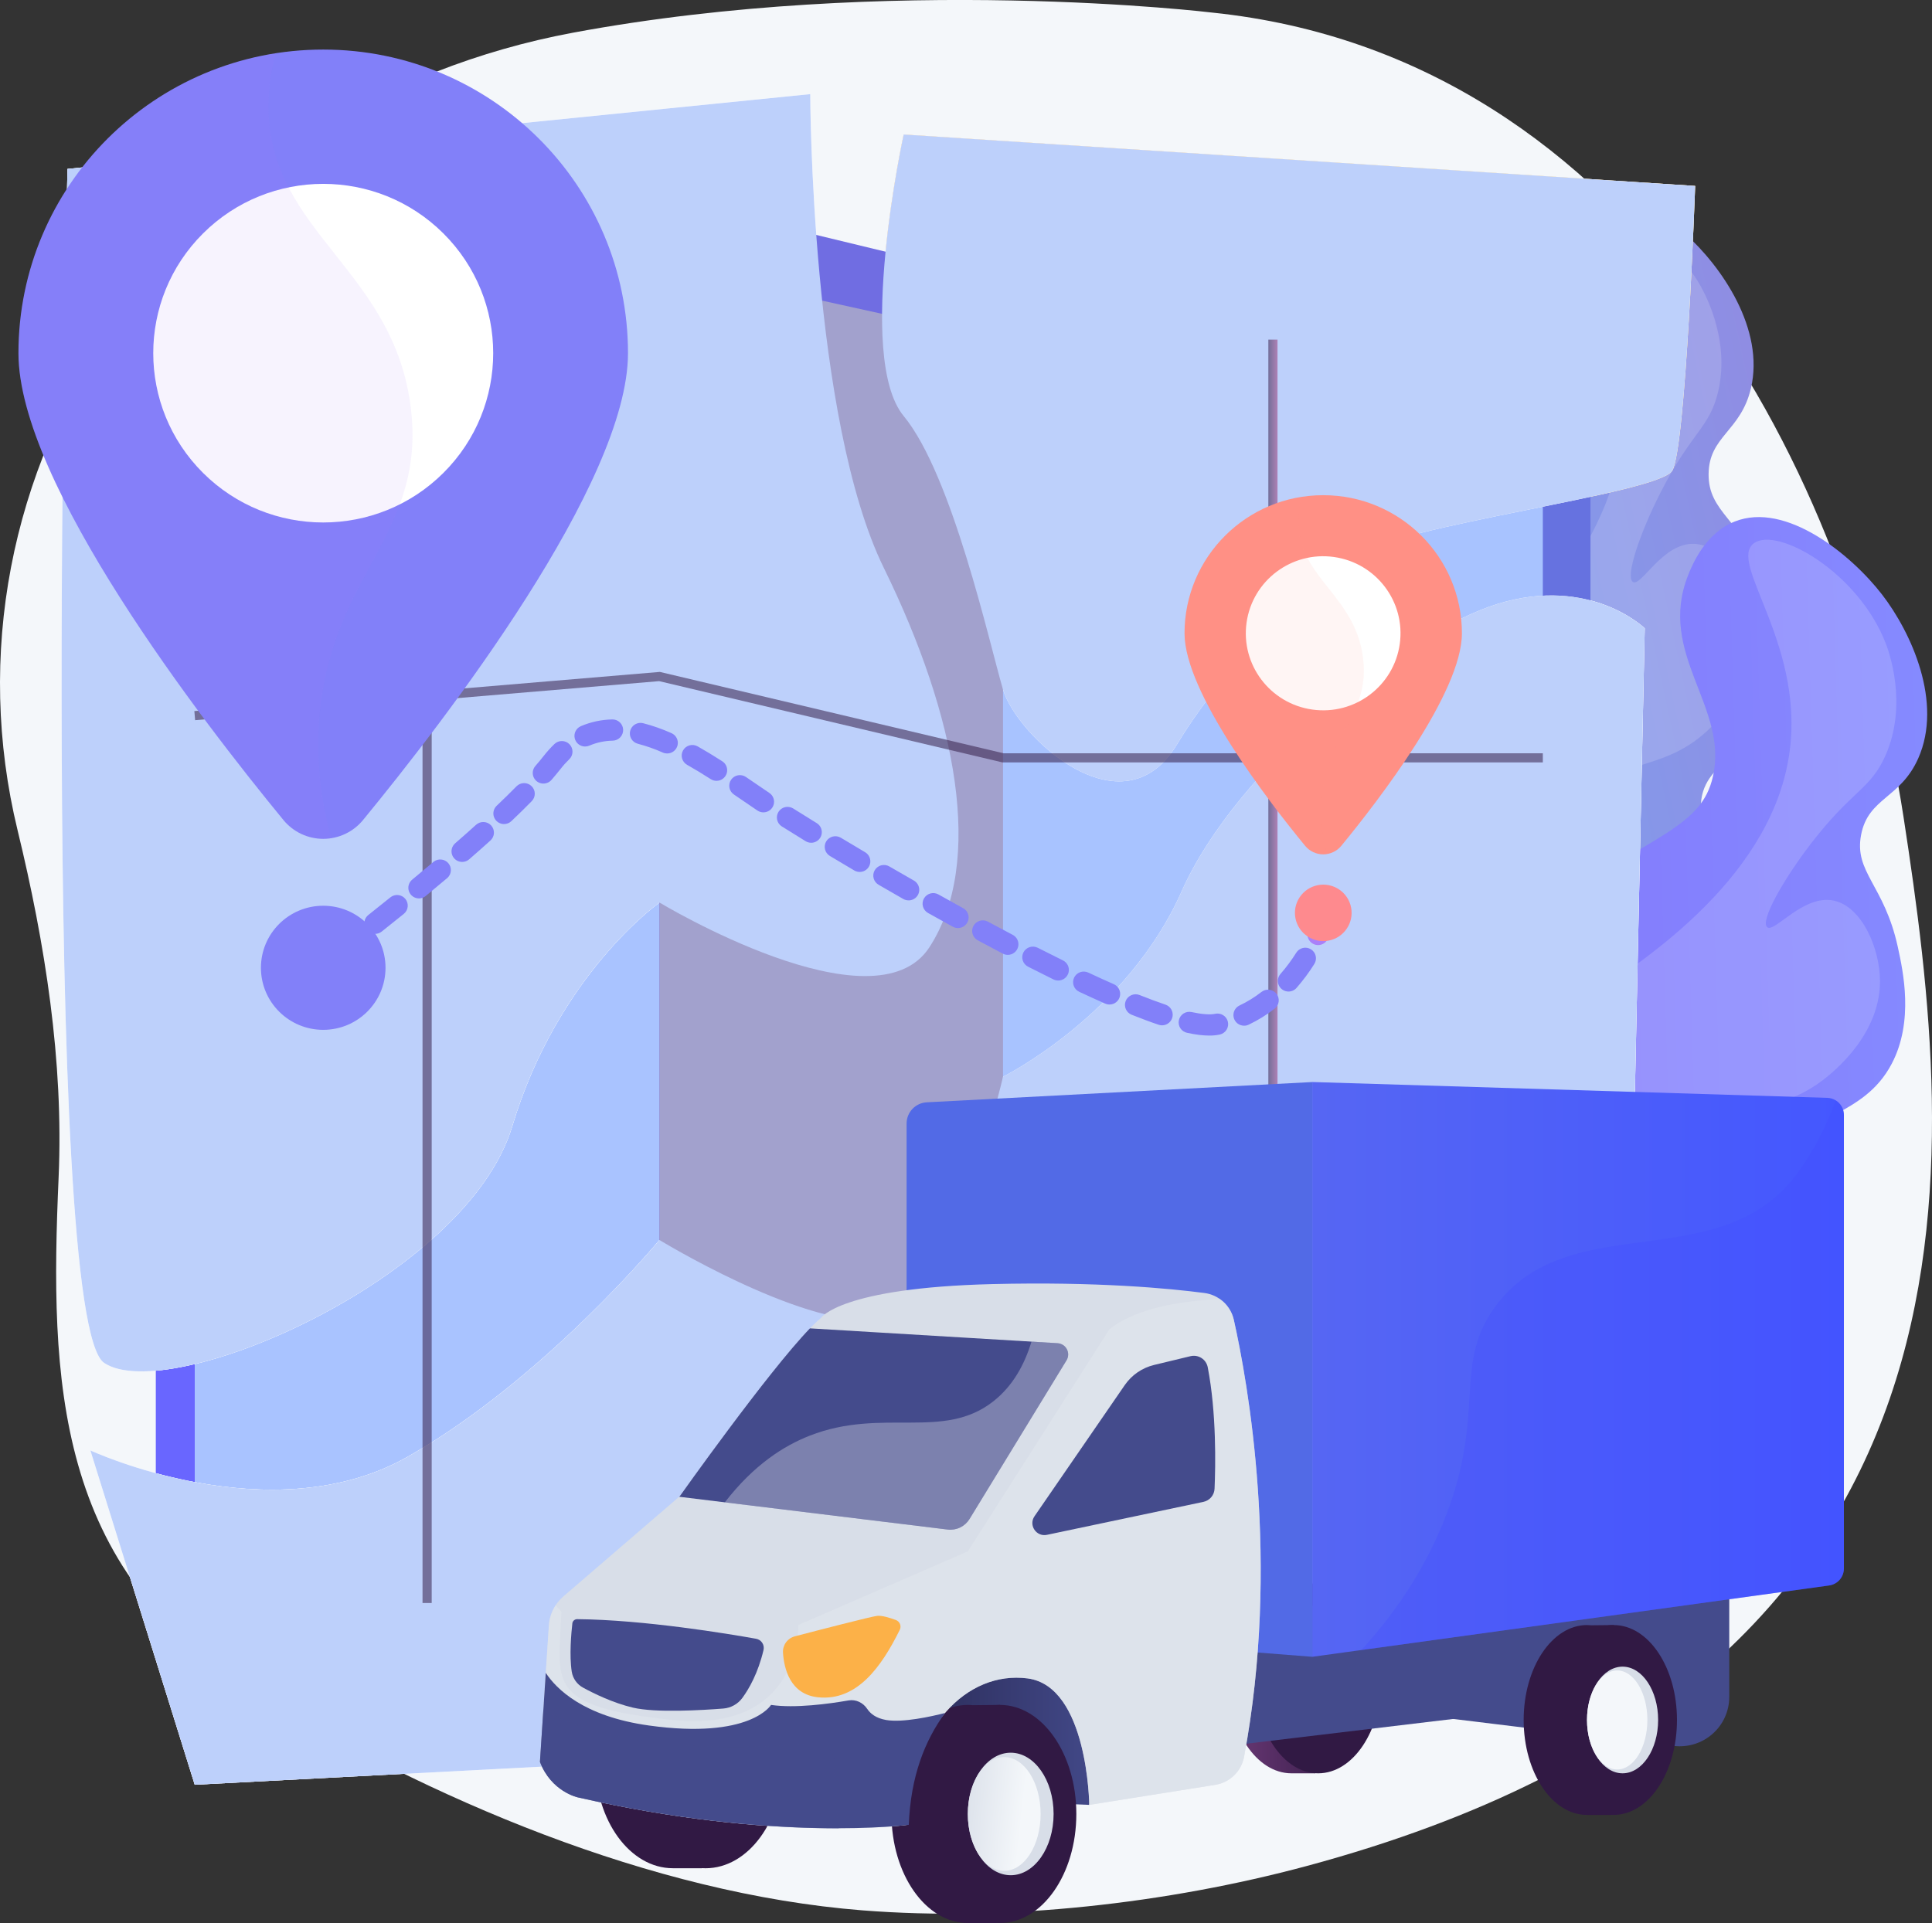 <svg width="227" height="226" viewBox="0 0 227 226" fill="none" xmlns="http://www.w3.org/2000/svg">
<rect x="0" y="0" width="227" height="226" fill="#333333" stroke="none"/>
<g clip-path="url(#clip0_22_321)">
<path d="M223.662 96.064C217.51 55.939 192.283 6.643 142.445 1.481C142.445 1.481 104.607 -3.104 67.306 3.846C45.168 7.973 25.756 20.25 13.473 37.897C1.19 55.544 -2.913 77.065 2.067 97.581C5.3 110.906 7.486 124.697 6.886 138.39C5.842 162.22 6.443 184.463 29.654 198.675C50.38 211.364 76.463 222.556 101.346 224.516C118.256 225.849 137.221 223.693 153.52 219.306C236.583 196.951 229.815 136.19 223.662 96.064Z" fill="#F4F7FA"/>
<path d="M159.364 136.207C156.034 135.797 150.422 135.106 145.699 130.89C137.112 123.226 137.026 108.883 140.399 99.164C143.295 90.816 150.253 84.511 164.17 71.898C177.277 60.021 182.117 58.076 182.383 52.168C182.757 43.746 173.288 39.179 175.205 29.42C175.435 28.249 176.223 24.227 179.432 22.206C184.926 18.747 193.656 23.582 198.029 27.51C202.251 31.297 207.376 38.675 205.721 45.657C204.522 50.713 200.782 51.261 200.752 55.725C200.722 60.215 204.498 61.014 207.389 67.893C208.543 70.644 210.861 76.157 209.187 81.542C207.023 88.505 200.145 88.945 199.849 94.475C199.634 98.469 203.154 99.545 203.863 104.003C204.795 109.873 199.828 115.16 195.637 119.505C190.704 124.623 177.387 138.425 159.364 136.207Z" fill="url(#paint0_linear_22_321)"/>
<g style="mix-blend-mode:screen" opacity="0.16">
<path d="M182.134 24.299C179.394 27.17 190.673 35.148 190.745 48.707C190.827 63.295 177.886 75.445 171.905 81.059C161.704 90.639 156.417 90.132 150.567 99.772C148.252 103.587 143.428 111.534 146.031 120.662C146.274 121.51 149.111 130.923 157.469 133.943C166.949 137.369 176.322 129.963 184.4 123.587C189.28 119.731 199.03 112.029 197.003 106.172C195.765 102.591 190.41 100.524 186.34 100.442C180.53 100.326 176.542 104.236 175.843 103.378C175.214 102.604 177.843 98.685 181.87 95.361C189.927 88.705 195.339 91.212 201.135 85.368C201.838 84.659 207.323 78.966 206.07 72.251C205.346 68.378 202.364 64.065 199.073 63.917C195.351 63.756 192.842 68.987 191.865 68.397C190.93 67.835 192.655 62.706 195.105 57.887C198.702 50.804 200.863 50.288 201.865 46.065C203.395 39.621 200.007 33.91 199.51 33.096C194.835 25.463 184.478 21.846 182.134 24.299Z" fill="white"/>
</g>
<path d="M163.306 169.774C160.104 168.768 154.714 167.075 150.837 162.074C143.788 152.984 146.317 138.865 151.406 129.917C155.774 122.231 163.766 117.289 179.747 107.404C194.799 98.094 199.917 97.057 201.251 91.296C203.152 83.081 194.673 76.878 198.336 67.627C198.775 66.517 200.285 62.704 203.807 61.298C209.839 58.89 217.543 65.224 221.132 69.874C224.594 74.361 228.29 82.549 225.39 89.111C223.29 93.866 219.512 93.729 218.67 98.112C217.822 102.523 221.39 103.993 222.98 111.279C223.615 114.192 224.889 120.035 222.262 125.028C218.866 131.483 212.021 130.673 210.722 136.056C209.783 139.945 213.05 141.638 212.933 146.152C212.781 152.093 206.935 156.394 202.021 159.907C196.233 164.049 180.624 175.214 163.306 169.774Z" fill="url(#paint1_linear_22_321)"/>
<g style="mix-blend-mode:screen" opacity="0.16">
<path d="M206.081 63.842C202.863 66.17 212.501 76.055 210.103 89.402C207.525 103.761 192.588 113.369 185.685 117.81C173.91 125.385 168.8 123.93 161.292 132.352C158.319 135.685 152.128 142.628 153.026 152.075C153.107 152.953 154.185 162.723 161.854 167.205C170.552 172.288 181.12 166.701 190.226 161.887C195.727 158.974 206.719 153.166 205.792 147.04C205.224 143.295 200.337 140.294 196.349 139.478C190.658 138.312 186.024 141.437 185.492 140.466C185.014 139.591 188.313 136.215 192.882 133.67C202.016 128.582 206.882 132.027 213.646 127.327C214.467 126.761 220.898 122.149 220.888 115.32C220.883 111.381 218.735 106.6 215.529 105.86C211.9 105.024 208.479 109.718 207.625 108.962C206.808 108.24 209.439 103.509 212.726 99.212C217.553 92.901 219.772 92.78 221.527 88.808C224.207 82.748 221.914 76.52 221.572 75.629C218.36 67.283 208.833 61.853 206.081 63.842Z" fill="white"/>
</g>
<path d="M77.487 197.928L18.307 193.443V27.522L77.487 23.155V197.928Z" fill="url(#paint2_linear_22_321)"/>
<path d="M24.04 88.025V158.537H22.882V176.584H77.487V88.025H24.04Z" fill="#A9C3FF"/>
<path d="M95.199 11.062C95.199 11.062 95.255 49.232 103.848 66.75C112.44 84.269 115.671 101.33 109.207 111.318C102.744 121.307 77.487 106.072 77.487 106.072C77.487 106.072 65.57 114.445 60.183 132.368C54.796 150.29 19.779 165.228 12.237 160.175C4.695 155.123 7.927 19.853 7.927 19.853L95.199 11.062Z" fill="white"/>
<path d="M10.621 170.463C10.621 170.463 31.839 180.322 47.895 171.212C63.95 162.103 77.485 145.732 77.485 145.732C77.485 145.732 93.815 155.702 102.587 155.145C111.36 154.589 117.85 126.542 117.85 126.542C117.85 126.542 132.371 119.353 138.836 104.764C145.3 90.175 165.146 74.289 176.007 70.961C186.868 67.633 193.246 73.845 193.246 73.845L190.552 201.001L22.881 209.753L10.621 170.463Z" fill="white"/>
<path d="M106.179 15.81C106.179 15.81 100.458 41.963 106.179 48.895C111.9 55.827 116.259 75.668 117.85 81.045C119.441 86.422 131.832 98.191 138.296 87.475C144.761 76.76 154.457 68.947 159.307 65.338C164.158 61.73 194.862 58.028 196.478 55.318C198.094 52.607 199.171 21.852 199.171 21.852L106.179 15.81Z" fill="url(#paint3_linear_22_321)"/>
<path d="M117.85 188.393H186.87L186.87 32.919H117.85L117.85 188.393Z" fill="url(#paint4_linear_22_321)"/>
<path d="M181.274 181.291V39.913H117.85L98.818 93.3L117.85 181.291H181.274Z" fill="#A8C3FF"/>
<path d="M95.199 11.062C95.199 11.062 95.255 49.232 103.848 66.75C112.44 84.269 115.671 101.33 109.207 111.318C102.744 121.307 77.487 106.072 77.487 106.072C77.487 106.072 65.57 114.445 60.183 132.368C54.796 150.29 19.779 165.228 12.237 160.175C4.695 155.123 7.927 19.853 7.927 19.853L95.199 11.062Z" fill="white"/>
<path d="M10.621 170.463C10.621 170.463 31.839 180.322 47.895 171.212C63.95 162.103 77.485 145.732 77.485 145.732C77.485 145.732 93.815 155.702 102.587 155.145C111.36 154.589 117.85 126.542 117.85 126.542C117.85 126.542 132.371 119.353 138.836 104.764C145.3 90.175 165.146 74.289 176.007 70.961C186.868 67.633 193.246 73.845 193.246 73.845L190.552 201.001L22.881 209.753L10.621 170.463Z" fill="white"/>
<path d="M106.179 15.81C106.179 15.81 100.458 41.963 106.179 48.895C111.9 55.827 116.259 75.668 117.85 81.045C119.441 86.422 131.832 98.191 138.296 87.475C144.761 76.76 154.457 68.947 159.307 65.338C164.158 61.73 194.862 58.028 196.478 55.318C198.094 52.607 199.171 21.852 199.171 21.852L106.179 15.81Z" fill="white"/>
<path d="M117.85 188.394L77.487 197.928V23.155L117.85 32.92V39.913L110.295 54.857L107.986 178.336L117.85 181.291V188.394Z" fill="url(#paint5_linear_22_321)"/>
<path d="M117.85 157.607V41.73L103.637 36.883L96.588 35.331L95.371 35.188V105.885H77.487V157.607H117.85Z" fill="#A2A1CD"/>
<path d="M95.199 11.062C95.199 11.062 95.255 49.232 103.848 66.75C112.44 84.269 115.671 101.33 109.207 111.318C102.744 121.307 77.487 106.072 77.487 106.072C77.487 106.072 65.57 114.445 60.183 132.368C54.796 150.29 19.779 165.228 12.237 160.175C4.695 155.123 7.927 19.853 7.927 19.853L95.199 11.062Z" fill="#BDD0FB"/>
<path d="M10.621 170.463C10.621 170.463 31.839 180.322 47.895 171.212C63.95 162.103 77.485 145.732 77.485 145.732C77.485 145.732 93.815 155.702 102.587 155.145C111.36 154.589 117.85 126.542 117.85 126.542C117.85 126.542 132.371 119.353 138.836 104.764C145.3 90.175 165.146 74.289 176.007 70.961C186.868 67.633 193.246 73.845 193.246 73.845L190.552 201.001L22.881 209.753L10.621 170.463Z" fill="#BDD0FB"/>
<path d="M106.179 15.81C106.179 15.81 100.458 41.963 106.179 48.895C111.9 55.827 116.259 75.668 117.85 81.045C119.441 86.422 131.832 98.191 138.296 87.475C144.761 76.76 154.457 68.947 159.307 65.338C164.158 61.73 194.862 58.028 196.478 55.318C198.094 52.607 199.171 21.852 199.171 21.852L106.179 15.81Z" fill="#BDD0FB"/>
<path opacity="0.53" d="M150.101 39.914H149.024V188.394H150.101V39.914Z" fill="url(#paint6_linear_22_321)"/>
<path opacity="0.53" d="M50.722 32.955H49.645V188.394H50.722V32.955Z" fill="url(#paint7_linear_22_321)"/>
<path opacity="0.53" d="M181.274 89.604H117.787L117.726 89.589L77.446 80.051L22.927 84.639L22.836 83.569L77.527 78.967L77.611 78.987L117.914 88.531H181.274V89.604Z" fill="url(#paint8_linear_22_321)"/>
<path d="M34.85 116.841C34.586 116.841 34.329 116.759 34.116 116.605C33.902 116.451 33.743 116.234 33.66 115.985C33.577 115.736 33.576 115.467 33.655 115.217C33.735 114.966 33.892 114.747 34.103 114.591C34.103 114.591 34.591 114.234 35.429 113.6C35.695 113.401 36.028 113.314 36.357 113.36C36.686 113.406 36.983 113.58 37.184 113.844C37.384 114.108 37.47 114.441 37.424 114.769C37.378 115.096 37.203 115.393 36.938 115.592C36.082 116.239 35.594 116.596 35.594 116.596C35.379 116.756 35.118 116.842 34.85 116.841Z" fill="url(#paint9_linear_22_321)"/>
<path d="M142.082 121.706C141.338 121.706 140.487 121.6 139.479 121.383C139.317 121.349 139.164 121.284 139.028 121.191C138.891 121.098 138.775 120.979 138.685 120.84C138.595 120.702 138.534 120.548 138.504 120.386C138.474 120.224 138.477 120.058 138.512 119.897C138.547 119.736 138.613 119.584 138.708 119.449C138.802 119.314 138.922 119.199 139.061 119.11C139.2 119.022 139.356 118.961 139.519 118.933C139.681 118.904 139.848 118.908 140.009 118.944C141.218 119.205 142.181 119.274 142.756 119.151C143.079 119.074 143.42 119.127 143.703 119.3C143.987 119.473 144.19 119.751 144.267 120.073C144.345 120.395 144.291 120.734 144.117 121.017C143.944 121.299 143.665 121.501 143.342 121.578L143.303 121.588C142.901 121.671 142.492 121.71 142.082 121.706ZM146.174 120.546C145.889 120.546 145.613 120.45 145.391 120.273C145.169 120.097 145.013 119.85 144.951 119.573C144.888 119.297 144.922 119.007 145.046 118.753C145.17 118.498 145.378 118.293 145.635 118.171C146.553 117.734 147.42 117.199 148.221 116.575C148.483 116.371 148.815 116.279 149.145 116.32C149.475 116.36 149.775 116.53 149.98 116.791C150.185 117.052 150.277 117.383 150.236 117.712C150.196 118.04 150.026 118.34 149.764 118.544C148.819 119.279 147.796 119.91 146.714 120.425C146.545 120.505 146.359 120.547 146.172 120.546H146.174ZM136.546 120.503C136.41 120.503 136.275 120.481 136.145 120.438C135.171 120.114 134.101 119.709 132.961 119.258C132.653 119.135 132.406 118.895 132.276 118.59C132.145 118.286 132.141 117.942 132.265 117.635C132.388 117.328 132.63 117.082 132.935 116.952C133.24 116.822 133.585 116.818 133.893 116.942C134.991 117.38 136.018 117.76 136.947 118.074C137.225 118.171 137.461 118.363 137.612 118.615C137.762 118.868 137.819 119.166 137.771 119.456C137.723 119.746 137.574 120.01 137.35 120.201C137.126 120.392 136.841 120.499 136.546 120.502V120.503ZM130.36 118.057C130.186 118.057 130.014 118.021 129.855 117.95C128.885 117.524 127.857 117.056 126.8 116.56C126.651 116.49 126.518 116.391 126.407 116.27C126.297 116.149 126.211 116.007 126.155 115.853C126.1 115.699 126.075 115.535 126.083 115.371C126.091 115.208 126.131 115.047 126.201 114.899C126.271 114.751 126.37 114.618 126.492 114.508C126.613 114.397 126.756 114.312 126.91 114.257C127.065 114.201 127.229 114.177 127.394 114.185C127.558 114.192 127.719 114.232 127.868 114.302C128.907 114.788 129.916 115.249 130.867 115.668C131.13 115.784 131.345 115.986 131.476 116.241C131.607 116.495 131.646 116.787 131.587 117.068C131.528 117.348 131.373 117.599 131.15 117.779C130.926 117.959 130.648 118.058 130.36 118.057ZM151.393 116.531C151.152 116.531 150.917 116.462 150.715 116.332C150.512 116.202 150.352 116.017 150.253 115.799C150.154 115.58 150.119 115.338 150.155 115.101C150.19 114.864 150.293 114.642 150.451 114.462C151.135 113.679 151.755 112.844 152.305 111.963C152.393 111.824 152.506 111.704 152.64 111.609C152.774 111.514 152.926 111.446 153.086 111.409C153.246 111.372 153.412 111.367 153.575 111.394C153.737 111.421 153.892 111.48 154.031 111.567C154.171 111.654 154.292 111.767 154.387 111.901C154.483 112.034 154.551 112.185 154.588 112.345C154.625 112.505 154.63 112.67 154.602 112.832C154.575 112.993 154.516 113.148 154.429 113.287C153.808 114.281 153.108 115.223 152.335 116.106C152.218 116.239 152.074 116.346 151.911 116.42C151.749 116.493 151.573 116.531 151.395 116.531H151.393ZM124.334 115.237C124.142 115.237 123.952 115.193 123.78 115.108C122.816 114.634 121.811 114.13 120.791 113.61C120.644 113.535 120.514 113.432 120.408 113.307C120.301 113.183 120.22 113.038 120.17 112.882C120.119 112.726 120.1 112.562 120.113 112.399C120.127 112.235 120.172 112.076 120.247 111.93C120.322 111.785 120.425 111.655 120.55 111.549C120.676 111.443 120.821 111.362 120.977 111.312C121.134 111.261 121.299 111.242 121.463 111.256C121.626 111.269 121.786 111.314 121.933 111.389C122.941 111.902 123.936 112.402 124.889 112.87C125.143 112.995 125.347 113.201 125.468 113.456C125.588 113.711 125.619 113.999 125.555 114.273C125.49 114.548 125.335 114.792 125.113 114.967C124.891 115.142 124.617 115.237 124.334 115.237ZM38.826 113.839C38.564 113.84 38.309 113.758 38.096 113.607C37.883 113.455 37.723 113.241 37.639 112.994C37.554 112.747 37.55 112.48 37.626 112.23C37.702 111.981 37.854 111.761 38.062 111.602C38.85 110.998 39.731 110.318 40.681 109.58C40.811 109.479 40.959 109.404 41.118 109.36C41.276 109.316 41.442 109.304 41.605 109.324C41.768 109.344 41.926 109.396 42.069 109.476C42.212 109.557 42.338 109.665 42.439 109.794C42.541 109.923 42.615 110.071 42.66 110.229C42.703 110.387 42.716 110.552 42.696 110.714C42.676 110.877 42.624 111.034 42.543 111.177C42.462 111.319 42.354 111.445 42.224 111.546C41.268 112.29 40.382 112.975 39.588 113.582C39.37 113.75 39.102 113.84 38.826 113.839ZM118.408 112.221C118.205 112.221 118.005 112.172 117.825 112.077C116.843 111.562 115.861 111.039 114.878 110.509C114.586 110.352 114.369 110.085 114.274 109.768C114.179 109.451 114.214 109.109 114.372 108.818C114.53 108.527 114.798 108.31 115.116 108.216C115.434 108.121 115.777 108.157 116.069 108.314C117.044 108.838 118.018 109.357 118.993 109.87C119.24 110 119.437 110.209 119.551 110.463C119.666 110.718 119.692 111.003 119.624 111.274C119.557 111.544 119.401 111.785 119.18 111.956C118.96 112.128 118.688 112.221 118.408 112.221ZM44.062 109.759C43.801 109.761 43.545 109.681 43.332 109.531C43.118 109.38 42.957 109.167 42.871 108.921C42.786 108.676 42.779 108.409 42.853 108.159C42.927 107.909 43.077 107.689 43.283 107.529C44.118 106.867 44.984 106.176 45.867 105.462C45.995 105.359 46.142 105.282 46.3 105.235C46.458 105.189 46.623 105.174 46.787 105.191C46.951 105.208 47.11 105.257 47.254 105.336C47.399 105.414 47.527 105.52 47.63 105.647C47.734 105.775 47.811 105.921 47.858 106.079C47.904 106.236 47.919 106.401 47.902 106.564C47.885 106.727 47.836 106.885 47.757 107.029C47.678 107.173 47.572 107.301 47.444 107.404C46.551 108.122 45.683 108.819 44.846 109.485C44.624 109.661 44.348 109.757 44.064 109.755L44.062 109.759ZM112.555 109.07C112.343 109.07 112.135 109.016 111.95 108.914C110.969 108.374 109.997 107.835 109.035 107.296C108.746 107.133 108.533 106.863 108.443 106.544C108.354 106.225 108.395 105.884 108.558 105.596C108.721 105.308 108.992 105.096 109.312 105.006C109.632 104.917 109.974 104.958 110.264 105.121C111.219 105.657 112.185 106.194 113.161 106.732C113.405 106.865 113.596 107.076 113.706 107.33C113.816 107.584 113.838 107.868 113.769 108.136C113.699 108.404 113.542 108.641 113.322 108.811C113.103 108.98 112.833 109.072 112.555 109.071V109.07ZM106.755 105.816C106.537 105.818 106.323 105.762 106.133 105.655C105.148 105.092 104.185 104.537 103.244 103.99C103.1 103.909 102.973 103.8 102.87 103.67C102.768 103.539 102.693 103.39 102.65 103.23C102.606 103.07 102.595 102.904 102.617 102.74C102.638 102.576 102.693 102.417 102.776 102.274C102.86 102.131 102.971 102.007 103.104 101.907C103.236 101.807 103.388 101.735 103.549 101.694C103.709 101.653 103.877 101.644 104.041 101.669C104.206 101.693 104.363 101.749 104.506 101.835C105.439 102.374 106.397 102.926 107.38 103.49C107.619 103.627 107.807 103.839 107.913 104.093C108.019 104.347 108.038 104.629 107.967 104.895C107.896 105.161 107.738 105.396 107.519 105.563C107.3 105.73 107.031 105.821 106.755 105.821V105.816ZM49.23 105.587C48.972 105.587 48.721 105.508 48.51 105.36C48.299 105.213 48.139 105.004 48.051 104.762C47.964 104.521 47.953 104.258 48.021 104.01C48.089 103.762 48.232 103.542 48.431 103.378C49.301 102.66 50.155 101.948 50.968 101.261C51.224 101.069 51.543 100.982 51.86 101.017C52.178 101.051 52.471 101.206 52.678 101.449C52.885 101.691 52.991 102.004 52.974 102.322C52.957 102.64 52.819 102.94 52.588 103.159C51.767 103.853 50.905 104.572 50.027 105.295C49.804 105.483 49.522 105.586 49.23 105.587ZM101.006 102.475C100.782 102.475 100.562 102.415 100.369 102.3C99.368 101.709 98.41 101.138 97.504 100.594C97.22 100.423 97.015 100.146 96.935 99.825C96.855 99.504 96.907 99.164 97.078 98.881C97.25 98.598 97.528 98.394 97.85 98.314C98.172 98.235 98.513 98.286 98.798 98.457C99.698 98.998 100.651 99.566 101.646 100.156C101.883 100.295 102.067 100.508 102.169 100.762C102.272 101.016 102.289 101.296 102.216 101.56C102.143 101.824 101.985 102.057 101.767 102.223C101.548 102.388 101.281 102.478 101.006 102.477V102.475ZM54.299 101.299C54.044 101.298 53.796 101.22 53.587 101.076C53.379 100.931 53.219 100.727 53.129 100.49C53.04 100.253 53.025 99.994 53.087 99.748C53.148 99.502 53.284 99.281 53.475 99.114C54.339 98.362 55.169 97.628 55.942 96.929C56.064 96.819 56.207 96.734 56.362 96.679C56.517 96.624 56.681 96.6 56.845 96.608C57.009 96.616 57.17 96.656 57.319 96.726C57.468 96.796 57.601 96.895 57.712 97.016C57.822 97.138 57.907 97.28 57.963 97.434C58.018 97.588 58.042 97.752 58.034 97.916C58.026 98.079 57.986 98.24 57.915 98.388C57.845 98.536 57.746 98.669 57.624 98.779C56.839 99.488 56 100.235 55.122 100.994C54.894 101.192 54.601 101.3 54.299 101.299ZM95.308 99.045C95.077 99.045 94.85 98.981 94.653 98.86C93.613 98.222 92.658 97.628 91.811 97.094C91.548 96.909 91.366 96.631 91.304 96.316C91.241 96.002 91.303 95.675 91.475 95.405C91.648 95.134 91.918 94.94 92.23 94.863C92.543 94.786 92.873 94.831 93.152 94.99C93.988 95.518 94.933 96.107 95.963 96.738C96.195 96.88 96.375 97.094 96.474 97.347C96.573 97.601 96.587 97.879 96.512 98.141C96.438 98.402 96.28 98.633 96.062 98.796C95.844 98.96 95.579 99.049 95.306 99.048L95.308 99.045ZM59.221 96.849C58.97 96.849 58.726 96.774 58.518 96.634C58.311 96.495 58.15 96.296 58.057 96.064C57.964 95.833 57.943 95.579 57.996 95.335C58.05 95.091 58.175 94.869 58.357 94.697C59.202 93.894 59.988 93.123 60.693 92.404C60.926 92.171 61.242 92.038 61.572 92.035C61.903 92.033 62.221 92.16 62.457 92.391C62.693 92.621 62.829 92.934 62.834 93.263C62.839 93.593 62.713 93.91 62.484 94.148C61.759 94.888 60.951 95.685 60.084 96.504C59.852 96.725 59.542 96.849 59.221 96.849ZM89.696 95.473C89.446 95.473 89.202 95.398 88.995 95.259C88.462 94.899 87.918 94.53 87.365 94.149C86.996 93.897 86.624 93.643 86.248 93.386C86.109 93.296 85.989 93.178 85.896 93.04C85.803 92.903 85.739 92.748 85.706 92.586C85.674 92.423 85.674 92.256 85.708 92.093C85.741 91.931 85.806 91.777 85.9 91.64C85.994 91.503 86.114 91.386 86.254 91.296C86.394 91.206 86.55 91.144 86.714 91.115C86.877 91.086 87.045 91.089 87.208 91.126C87.37 91.162 87.524 91.23 87.659 91.326C88.038 91.582 88.412 91.837 88.782 92.091C89.331 92.466 89.87 92.835 90.399 93.192C90.621 93.342 90.789 93.559 90.878 93.811C90.967 94.063 90.973 94.336 90.894 94.592C90.816 94.847 90.657 95.071 90.441 95.229C90.225 95.388 89.964 95.473 89.696 95.473ZM63.846 92.091C63.606 92.091 63.371 92.022 63.169 91.893C62.968 91.764 62.807 91.579 62.707 91.362C62.608 91.145 62.573 90.903 62.607 90.666C62.641 90.43 62.742 90.208 62.899 90.027C63.259 89.613 63.59 89.213 63.884 88.838C64.272 88.344 64.692 87.877 65.144 87.439C65.383 87.21 65.704 87.084 66.036 87.09C66.368 87.096 66.684 87.233 66.915 87.471C67.145 87.709 67.272 88.028 67.266 88.359C67.26 88.69 67.122 89.005 66.883 89.235C66.516 89.591 66.173 89.972 65.859 90.376C65.539 90.78 65.181 91.214 64.796 91.659C64.678 91.794 64.532 91.903 64.368 91.977C64.204 92.051 64.026 92.089 63.846 92.088V92.091ZM84.186 91.767C83.946 91.767 83.711 91.699 83.51 91.569C82.497 90.922 81.588 90.369 80.732 89.887C80.442 89.724 80.23 89.454 80.141 89.135C80.052 88.816 80.094 88.475 80.258 88.187C80.421 87.899 80.693 87.687 81.013 87.599C81.333 87.51 81.675 87.552 81.964 87.715C82.862 88.22 83.812 88.795 84.865 89.47C85.093 89.616 85.267 89.832 85.361 90.084C85.456 90.337 85.465 90.614 85.389 90.872C85.312 91.131 85.154 91.358 84.937 91.519C84.72 91.681 84.457 91.768 84.186 91.767ZM78.385 88.552C78.212 88.552 78.04 88.516 77.88 88.446C76.933 88.022 75.952 87.676 74.947 87.412C74.625 87.33 74.349 87.124 74.18 86.84C74.01 86.555 73.961 86.215 74.043 85.895C74.125 85.574 74.332 85.299 74.617 85.13C74.903 84.961 75.244 84.912 75.566 84.994C76.706 85.291 77.82 85.683 78.895 86.163C79.158 86.278 79.374 86.48 79.505 86.735C79.636 86.99 79.675 87.282 79.616 87.562C79.556 87.842 79.402 88.093 79.179 88.274C78.956 88.454 78.677 88.552 78.39 88.552H78.385ZM68.746 87.736C68.458 87.735 68.179 87.636 67.956 87.455C67.733 87.274 67.579 87.022 67.52 86.741C67.462 86.46 67.502 86.168 67.635 85.913C67.767 85.658 67.984 85.457 68.248 85.342C69.416 84.844 70.67 84.576 71.94 84.551C72.271 84.544 72.591 84.669 72.831 84.897C73.07 85.125 73.209 85.438 73.217 85.767C73.225 86.097 73.102 86.417 72.875 86.656C72.647 86.896 72.334 87.036 72.003 87.046C71.053 87.06 70.115 87.259 69.242 87.632C69.085 87.7 68.917 87.734 68.746 87.733V87.736Z" fill="url(#paint10_linear_22_321)"/>
<path d="M154.861 111.071C154.653 111.069 154.449 111.016 154.267 110.916C154.085 110.816 153.93 110.673 153.818 110.499C153.705 110.325 153.637 110.126 153.621 109.92C153.605 109.713 153.64 109.506 153.724 109.317C153.933 108.856 154.119 108.385 154.28 107.906C154.382 107.594 154.603 107.335 154.895 107.184C155.187 107.034 155.527 107.004 155.841 107.1C156.155 107.197 156.418 107.413 156.574 107.702C156.729 107.99 156.765 108.328 156.673 108.643C156.484 109.216 156.264 109.779 156.014 110.329C155.915 110.551 155.753 110.739 155.549 110.871C155.344 111.003 155.105 111.072 154.861 111.071Z" fill="url(#paint11_linear_22_321)"/>
<path d="M73.786 41.507C73.786 56.752 52.347 84.573 42.648 96.382C42.082 97.071 41.369 97.625 40.562 98.006C39.754 98.387 38.872 98.584 37.979 98.584C37.085 98.584 36.203 98.387 35.396 98.006C34.588 97.625 33.876 97.071 33.309 96.382C23.605 84.573 2.168 56.752 2.168 41.507C2.168 21.803 18.2 5.825 37.98 5.825C57.761 5.825 73.786 21.803 73.786 41.507Z" fill="url(#paint12_linear_22_321)"/>
<path d="M52.099 55.577C59.898 47.806 59.898 35.207 52.099 27.436C44.3 19.666 31.655 19.666 23.855 27.436C16.056 35.207 16.056 47.806 23.855 55.577C31.655 63.347 44.3 63.347 52.099 55.577Z" fill="white"/>
<g style="mix-blend-mode:multiply" opacity="0.3">
<path style="mix-blend-mode:multiply" opacity="0.3" d="M37.819 81.734C40.091 66.831 49.971 62.057 48.275 47.979C46.319 31.746 31.893 27.423 31.546 12.975C31.498 10.707 31.788 8.444 32.406 6.26C15.275 8.926 2.168 23.691 2.168 41.507C2.168 56.752 23.607 84.573 33.306 96.382C33.97 97.193 34.836 97.817 35.817 98.191C36.798 98.565 37.86 98.677 38.898 98.516C37.158 91.987 37.106 86.411 37.819 81.734Z" fill="url(#paint13_linear_22_321)"/>
</g>
<path d="M37.977 121.032C42.019 121.032 45.296 117.767 45.296 113.74C45.296 109.712 42.019 106.448 37.977 106.448C33.935 106.448 30.658 109.712 30.658 113.74C30.658 117.767 33.935 121.032 37.977 121.032Z" fill="url(#paint14_linear_22_321)"/>
<path d="M171.767 74.432C171.767 81.37 162.012 94.03 157.598 99.404C157.34 99.717 157.016 99.97 156.648 100.143C156.28 100.317 155.879 100.407 155.472 100.407C155.065 100.407 154.664 100.317 154.296 100.143C153.928 99.97 153.604 99.717 153.346 99.404C148.932 94.03 139.177 81.37 139.177 74.432C139.177 65.465 146.472 58.197 155.472 58.197C164.472 58.197 171.767 65.465 171.767 74.432Z" fill="url(#paint15_linear_22_321)"/>
<path d="M164.465 75.683C165.161 70.731 161.696 66.154 156.725 65.46C151.755 64.767 147.161 68.219 146.465 73.172C145.769 78.124 149.235 82.701 154.205 83.394C159.176 84.088 163.769 80.635 164.465 75.683Z" fill="white"/>
<g style="mix-blend-mode:multiply" opacity="0.3">
<path style="mix-blend-mode:multiply" opacity="0.3" d="M155.4 92.737C156.434 85.954 160.929 83.782 160.158 77.378C159.265 69.991 152.703 68.023 152.545 61.449C152.523 60.416 152.655 59.386 152.937 58.392C145.141 59.606 139.177 66.321 139.177 74.432C139.177 81.37 148.932 94.029 153.346 99.403C153.649 99.772 154.042 100.056 154.488 100.226C154.935 100.396 155.418 100.448 155.89 100.374C155.1 97.403 155.075 94.866 155.4 92.737Z" fill="url(#paint16_linear_22_321)"/>
</g>
<path d="M156.443 110.462C158.203 109.93 159.198 108.078 158.665 106.324C158.132 104.57 156.273 103.579 154.512 104.11C152.752 104.642 151.757 106.494 152.29 108.248C152.824 110.002 154.683 110.993 156.443 110.462Z" fill="url(#paint17_linear_22_321)"/>
<path d="M127.982 212.119L102.651 211.087L109.664 194.716L125.984 195.675L130.35 202.79L127.982 212.119Z" fill="url(#paint18_linear_22_321)"/>
<path d="M151.745 186.096C151.914 186.096 152.08 186.108 152.246 186.124L154.879 186.096L154.863 187.124C157.413 188.893 159.184 192.762 159.184 197.253C159.184 201.921 157.271 205.918 154.555 207.582L154.543 208.41H151.742C147.633 208.41 144.303 203.415 144.303 197.253C144.303 191.091 147.634 186.096 151.745 186.096Z" fill="url(#paint19_linear_22_321)"/>
<path d="M154.879 208.41C158.987 208.41 162.317 203.415 162.317 197.253C162.317 191.091 158.987 186.096 154.879 186.096C150.771 186.096 147.44 191.091 147.44 197.253C147.44 203.415 150.771 208.41 154.879 208.41Z" fill="url(#paint20_linear_22_321)"/>
<path d="M79.06 194.568C79.266 194.568 79.471 194.581 79.674 194.6L82.899 194.568L82.88 195.72C86.004 197.702 88.172 202.036 88.172 207.067C88.172 212.297 85.83 216.776 82.506 218.637L82.49 219.564H79.06C74.025 219.564 69.947 213.968 69.947 207.065C69.947 200.162 74.027 194.568 79.06 194.568Z" fill="url(#paint21_linear_22_321)"/>
<path d="M82.899 219.567C87.932 219.567 92.012 213.971 92.012 207.067C92.012 200.164 87.932 194.568 82.899 194.568C77.866 194.568 73.786 200.164 73.786 207.067C73.786 213.971 77.866 219.567 82.899 219.567Z" fill="url(#paint22_linear_22_321)"/>
<path d="M113.713 200.372C113.917 200.372 114.119 200.385 114.318 200.404L117.492 200.372L117.473 201.552C120.549 203.585 122.684 208.025 122.684 213.186C122.684 218.547 120.377 223.138 117.106 225.049L117.09 226H113.713C108.759 226 104.742 220.263 104.742 213.186C104.742 206.109 108.758 200.372 113.713 200.372Z" fill="url(#paint23_linear_22_321)"/>
<path d="M117.492 226.001C122.447 226.001 126.463 220.264 126.463 213.186C126.463 206.109 122.447 200.372 117.492 200.372C112.538 200.372 108.521 206.109 108.521 213.186C108.521 220.264 112.538 226.001 117.492 226.001Z" fill="url(#paint24_linear_22_321)"/>
<path d="M118.753 220.386C121.537 220.386 123.793 217.162 123.793 213.186C123.793 209.21 121.537 205.987 118.753 205.987C115.97 205.987 113.714 209.21 113.714 213.186C113.714 217.162 115.97 220.386 118.753 220.386Z" fill="#D8DEE8"/>
<path d="M117.991 219.87C120.353 219.87 122.268 216.878 122.268 213.186C122.268 209.495 120.353 206.502 117.991 206.502C115.628 206.502 113.714 209.495 113.714 213.186C113.714 216.878 115.628 219.87 117.991 219.87Z" fill="url(#paint25_linear_22_321)"/>
<path d="M203.179 186.096V199.434C203.179 200.255 203.004 201.067 202.665 201.815C202.327 202.564 201.833 203.232 201.215 203.776C200.598 204.32 199.872 204.727 199.085 204.971C198.298 205.214 197.468 205.289 196.651 205.189L164.1 201.205V186.096H203.179Z" fill="url(#paint26_linear_22_321)"/>
<path d="M188.524 184.244L179.588 198.08C178.956 199.057 178.117 199.883 177.128 200.499C176.14 201.115 175.027 201.507 173.87 201.645L144.304 205.186L142.042 190.291L188.524 184.244Z" fill="url(#paint27_linear_22_321)"/>
<path d="M186.464 190.985C186.632 190.986 186.799 190.995 186.966 191.013L189.598 190.985L189.582 192.012C192.132 193.782 193.903 197.651 193.903 202.142C193.903 206.81 191.99 210.807 189.274 212.471L189.262 213.299H186.461C182.353 213.299 179.023 208.303 179.023 202.142C179.023 195.981 182.357 190.985 186.464 190.985Z" fill="url(#paint28_linear_22_321)"/>
<path d="M189.598 213.298C193.706 213.298 197.036 208.303 197.036 202.141C197.036 195.98 193.706 190.985 189.598 190.985C185.49 190.985 182.159 195.98 182.159 202.141C182.159 208.303 185.49 213.298 189.598 213.298Z" fill="url(#paint29_linear_22_321)"/>
<path d="M190.643 208.409C192.951 208.409 194.822 205.603 194.822 202.141C194.822 198.68 192.951 195.873 190.643 195.873C188.335 195.873 186.464 198.68 186.464 202.141C186.464 205.603 188.335 208.409 190.643 208.409Z" fill="#D8DEE8"/>
<path d="M190.011 207.96C191.97 207.96 193.558 205.355 193.558 202.141C193.558 198.928 191.97 196.322 190.011 196.322C188.053 196.322 186.465 198.928 186.465 202.141C186.465 205.355 188.053 207.96 190.011 207.96Z" fill="url(#paint30_linear_22_321)"/>
<path d="M154.183 194.716L214.906 186.334C215.389 186.268 215.832 186.029 216.153 185.663C216.473 185.296 216.65 184.826 216.649 184.34V131.038C216.65 130.514 216.445 130.012 216.08 129.636C215.714 129.26 215.216 129.041 214.691 129.025L154.183 127.164V194.716Z" fill="url(#paint31_linear_22_321)"/>
<path d="M106.518 190.985L154.186 194.716V127.168L108.889 129.55C108.25 129.584 107.648 129.861 107.207 130.323C106.767 130.786 106.521 131.399 106.521 132.037L106.518 190.985Z" fill="url(#paint32_linear_22_321)"/>
<path style="mix-blend-mode:multiply" opacity="0.3" d="M176.091 153.029C184.917 141.945 202.463 150.124 211.321 137.691C213.152 135.115 214.617 132.299 215.673 129.322C215.969 129.5 216.215 129.752 216.386 130.052C216.557 130.353 216.646 130.692 216.647 131.037V184.342C216.647 184.828 216.471 185.298 216.15 185.665C215.83 186.031 215.387 186.27 214.903 186.337L159.952 193.919C163.421 190.142 166.905 185.315 169.427 179.281C174.967 166.035 170.328 160.268 176.091 153.029Z" fill="url(#paint33_linear_22_321)"/>
<path d="M144.969 155.119C146.614 162.473 150.451 183.688 146.169 206.487C146.011 207.316 145.6 208.075 144.992 208.662C144.384 209.249 143.609 209.635 142.772 209.766L127.982 212.119C127.982 212.119 127.834 198.168 120.729 197.253C113.624 196.338 106.962 202.975 106.518 214.478C106.518 214.478 91.124 216.543 67.883 211.234C67.883 211.234 64.774 210.571 63.443 207.067L64.492 191.022C64.535 190.37 64.708 189.733 65.001 189.148C65.294 188.563 65.7 188.042 66.197 187.615L79.877 175.838C79.877 175.838 92.312 158.287 96.456 154.895C96.456 154.895 98.677 151.355 116.588 150.913C128.924 150.608 137.417 151.423 141.51 151.959C142.342 152.068 143.12 152.43 143.739 152.995C144.358 153.561 144.788 154.302 144.969 155.119Z" fill="url(#paint34_linear_22_321)"/>
<path style="mix-blend-mode:multiply" opacity="0.6" d="M65.279 188.665L65.959 189.406C65.663 197.666 63.867 200.585 79.06 202.142C94.254 203.7 93.788 190.985 93.788 190.985L113.713 182.328L130.35 156.223C133.653 153.572 139.423 152.848 143.335 152.681C144.165 153.263 144.748 154.132 144.969 155.119C146.614 162.474 150.451 183.688 146.169 206.488C146.011 207.316 145.6 208.076 144.992 208.663C144.384 209.25 143.609 209.636 142.773 209.767L127.982 212.119C127.982 212.119 127.834 198.168 120.729 197.253C113.624 196.338 106.962 202.975 106.518 214.479C106.518 214.479 91.124 216.543 67.883 211.234C67.883 211.234 64.774 210.571 63.443 207.067L64.492 191.022C64.548 190.182 64.819 189.371 65.279 188.665Z" fill="url(#paint35_linear_22_321)"/>
<path d="M113.917 178.519C113.653 178.951 113.269 179.297 112.813 179.518C112.356 179.738 111.846 179.822 111.342 179.761L79.792 175.907L79.873 175.838C79.873 175.838 90.192 161.274 95.163 156.116L124.255 157.86C124.484 157.874 124.706 157.947 124.898 158.071C125.091 158.195 125.248 158.367 125.354 158.57C125.46 158.773 125.512 158.999 125.504 159.228C125.497 159.456 125.43 159.679 125.311 159.874L113.917 178.519Z" fill="url(#paint36_linear_22_321)"/>
<g style="mix-blend-mode:overlay" opacity="0.3">
<path d="M95.13 168.73C103.721 165.366 110.858 169.353 116.766 164.648C119.04 162.837 120.393 160.324 121.193 157.676L124.255 157.86C124.484 157.874 124.706 157.947 124.898 158.071C125.091 158.196 125.248 158.367 125.354 158.57C125.46 158.773 125.512 158.999 125.504 159.228C125.497 159.456 125.43 159.679 125.311 159.874L113.917 178.519C113.653 178.951 113.269 179.297 112.813 179.518C112.356 179.738 111.846 179.822 111.342 179.761L85.162 176.564C88.6 172.112 92.139 169.902 95.13 168.73Z" fill="white"/>
</g>
<path d="M67.248 190.793C67.263 190.655 67.329 190.527 67.433 190.435C67.537 190.343 67.671 190.292 67.811 190.293C75.672 190.362 85.558 192.01 88.831 192.595C88.977 192.62 89.117 192.675 89.242 192.756C89.366 192.837 89.473 192.942 89.555 193.066C89.637 193.189 89.694 193.328 89.721 193.473C89.747 193.619 89.744 193.768 89.711 193.913C89.071 196.634 88.006 198.475 87.228 199.543C86.967 199.901 86.63 200.199 86.242 200.416C85.854 200.632 85.424 200.763 84.98 200.797C82.507 200.991 77.022 201.32 74.359 200.689C71.993 200.128 69.73 199.009 68.512 198.343C68.161 198.154 67.859 197.887 67.628 197.563C67.396 197.239 67.243 196.867 67.179 196.474C66.879 194.554 67.124 191.889 67.248 190.793Z" fill="url(#paint37_linear_22_321)"/>
<path d="M105.717 191.549C105.77 191.444 105.799 191.329 105.804 191.211C105.809 191.094 105.789 190.977 105.746 190.868C105.702 190.758 105.636 190.66 105.552 190.577C105.468 190.495 105.367 190.432 105.257 190.391C104.562 190.134 103.611 189.839 103.058 189.905C102.333 189.99 96.205 191.576 93.401 192.308C92.981 192.415 92.611 192.665 92.354 193.014C92.098 193.364 91.972 193.791 91.996 194.223C92.122 196.124 92.842 199.136 96.119 199.474C100.669 199.941 103.543 195.944 105.717 191.549Z" fill="url(#paint38_linear_22_321)"/>
<path d="M76.246 202.79C88.172 204.45 90.592 200.372 90.592 200.372C93.414 200.79 97.427 200.239 99.7 199.844C100.566 199.695 101.405 200.104 101.892 200.836C102.255 201.383 102.915 201.936 104.113 202.142C106.07 202.478 109.403 201.738 111.036 201.318C108.66 204.566 106.997 208.777 106.778 214.462C106.778 214.462 91.124 216.543 67.88 211.234C67.88 211.234 64.771 210.571 63.439 207.067L64.124 196.604C65.345 198.461 68.53 201.717 76.246 202.79Z" fill="url(#paint39_linear_22_321)"/>
<path style="mix-blend-mode:multiply" opacity="0.6" d="M95.644 204.854C95.954 204.825 96.268 204.861 96.564 204.962C96.859 205.062 97.13 205.223 97.359 205.436C97.587 205.648 97.768 205.906 97.888 206.193C98.009 206.48 98.067 206.789 98.059 207.1C97.997 209.923 98.286 212.877 98.542 214.873C91.789 214.888 81.11 214.256 67.883 211.232C67.883 211.232 64.774 210.568 63.443 207.065L63.841 200.967C73.37 206.352 89.408 205.456 95.644 204.854Z" fill="url(#paint40_linear_22_321)"/>
<path d="M139.882 159.384L135.598 160.417C134.197 160.755 132.971 161.597 132.156 162.781L121.549 178.197C120.825 179.249 121.76 180.643 123.011 180.382L141.39 176.508C141.75 176.433 142.075 176.241 142.313 175.961C142.55 175.682 142.688 175.332 142.704 174.966C142.82 172.325 142.942 166.066 141.904 160.693C141.862 160.472 141.776 160.262 141.651 160.075C141.526 159.889 141.364 159.729 141.175 159.607C140.986 159.484 140.774 159.402 140.552 159.363C140.329 159.325 140.102 159.332 139.882 159.384Z" fill="url(#paint41_linear_22_321)"/>
</g>
<defs>
<linearGradient id="paint0_linear_22_321" x1="212.318" y1="70.938" x2="132.255" y2="88.157" gradientUnits="userSpaceOnUse">
<stop stop-color="#8F8DE3"/>
<stop offset="1" stop-color="#71AEF6"/>
</linearGradient>
<linearGradient id="paint1_linear_22_321" x1="227.392" y1="115.119" x2="145.67" y2="117.58" gradientUnits="userSpaceOnUse">
<stop stop-color="#858AFF"/>
<stop offset="1" stop-color="#836FFB"/>
</linearGradient>
<linearGradient id="paint2_linear_22_321" x1="13359.7" y1="238805" x2="56486.6" y2="238805" gradientUnits="userSpaceOnUse">
<stop stop-color="#6966FF"/>
<stop offset="1" stop-color="#FB6FBB"/>
</linearGradient>
<linearGradient id="paint3_linear_22_321" x1="141.408" y1="13.358" x2="188.186" y2="118.502" gradientUnits="userSpaceOnUse">
<stop stop-color="#FCB148"/>
<stop offset="0.05" stop-color="#FDBA46"/>
<stop offset="0.14" stop-color="#FFC244"/>
<stop offset="0.32" stop-color="#FFC444"/>
<stop offset="0.48" stop-color="#FDB946"/>
<stop offset="0.78" stop-color="#F99C4D"/>
<stop offset="0.87" stop-color="#F8924F"/>
<stop offset="1" stop-color="#F8924F"/>
</linearGradient>
<linearGradient id="paint4_linear_22_321" x1="116282" y1="135322" x2="309117" y2="355820" gradientUnits="userSpaceOnUse">
<stop stop-color="#6672E0"/>
<stop offset="1" stop-color="#FB6FBB"/>
</linearGradient>
<linearGradient id="paint5_linear_22_321" x1="30370.5" y1="238588" x2="67617.4" y2="238641" gradientUnits="userSpaceOnUse">
<stop stop-color="#706DE2"/>
<stop offset="1" stop-color="#6F85FB"/>
</linearGradient>
<linearGradient id="paint6_linear_22_321" x1="149.024" y1="114.154" x2="150.101" y2="114.154" gradientUnits="userSpaceOnUse">
<stop stop-color="#311944"/>
<stop offset="1" stop-color="#A03976"/>
</linearGradient>
<linearGradient id="paint7_linear_22_321" x1="708.426" y1="212655" x2="722.726" y2="212655" gradientUnits="userSpaceOnUse">
<stop stop-color="#311944"/>
<stop offset="1" stop-color="#A03976"/>
</linearGradient>
<linearGradient id="paint8_linear_22_321" x1="44577.2" y1="11160" x2="353698" y2="11160" gradientUnits="userSpaceOnUse">
<stop stop-color="#311944"/>
<stop offset="1" stop-color="#A03976"/>
</linearGradient>
<linearGradient id="paint9_linear_22_321" x1="33.597" y1="115.095" x2="156.729" y2="115.095" gradientUnits="userSpaceOnUse">
<stop stop-color="#AA80F9"/>
<stop offset="1" stop-color="#6165D7"/>
</linearGradient>
<linearGradient id="paint10_linear_22_321" x1="48498.8" y1="47443.2" x2="224818" y2="47443.2" gradientUnits="userSpaceOnUse">
<stop stop-color="#8280F9"/>
<stop offset="1" stop-color="#6165D7"/>
</linearGradient>
<linearGradient id="paint11_linear_22_321" x1="1437.72" y1="5533.39" x2="6147.99" y2="5533.39" gradientUnits="userSpaceOnUse">
<stop stop-color="#AA80F9"/>
<stop offset="1" stop-color="#6165D7"/>
</linearGradient>
<linearGradient id="paint12_linear_22_321" x1="29420.6" y1="32741.4" x2="78424.9" y2="130195" gradientUnits="userSpaceOnUse">
<stop stop-color="#8280F9"/>
<stop offset="1" stop-color="#6165D7"/>
</linearGradient>
<linearGradient id="paint13_linear_22_321" x1="11659" y1="38289.1" x2="70485.4" y2="114275" gradientUnits="userSpaceOnUse">
<stop stop-color="#AA80F9"/>
<stop offset="1" stop-color="#6165D7"/>
</linearGradient>
<linearGradient id="paint14_linear_22_321" x1="8568.3" y1="18050.6" x2="4367.88" y2="24449.6" gradientUnits="userSpaceOnUse">
<stop stop-color="#8280F9"/>
<stop offset="1" stop-color="#6165D7"/>
</linearGradient>
<linearGradient id="paint15_linear_22_321" x1="61691.1" y1="35814.1" x2="71838.3" y2="55994.7" gradientUnits="userSpaceOnUse">
<stop stop-color="#FF9085"/>
<stop offset="1" stop-color="#FB6FBB"/>
</linearGradient>
<linearGradient id="paint16_linear_22_321" x1="38408" y1="36828.8" x2="50589.5" y2="52564.1" gradientUnits="userSpaceOnUse">
<stop stop-color="#FF9085"/>
<stop offset="1" stop-color="#FB6FBB"/>
</linearGradient>
<linearGradient id="paint17_linear_22_321" x1="13298" y1="8389.4" x2="12426.8" y2="9718.72" gradientUnits="userSpaceOnUse">
<stop stop-color="#FF9085"/>
<stop offset="1" stop-color="#FB6FBB"/>
</linearGradient>
<linearGradient id="paint18_linear_22_321" x1="130.35" y1="203.417" x2="102.65" y2="203.417" gradientUnits="userSpaceOnUse">
<stop stop-color="#444B8C"/>
<stop offset="1" stop-color="#26264F"/>
</linearGradient>
<linearGradient id="paint19_linear_22_321" x1="159.184" y1="197.253" x2="144.306" y2="197.253" gradientUnits="userSpaceOnUse">
<stop stop-color="#311944"/>
<stop offset="1" stop-color="#6B3976"/>
</linearGradient>
<linearGradient id="paint20_linear_22_321" x1="51258.1" y1="54584.6" x2="53983.5" y2="54584.6" gradientUnits="userSpaceOnUse">
<stop stop-color="#311944"/>
<stop offset="1" stop-color="#6B3976"/>
</linearGradient>
<linearGradient id="paint21_linear_22_321" x1="79323.3" y1="64165.8" x2="83413.6" y2="64165.8" gradientUnits="userSpaceOnUse">
<stop stop-color="#311944"/>
<stop offset="1" stop-color="#6B3976"/>
</linearGradient>
<linearGradient id="paint22_linear_22_321" x1="78469.1" y1="64174.2" x2="82559.5" y2="64174.2" gradientUnits="userSpaceOnUse">
<stop stop-color="#311944"/>
<stop offset="1" stop-color="#6B3976"/>
</linearGradient>
<linearGradient id="paint23_linear_22_321" x1="70500.8" y1="67727.1" x2="74464.8" y2="67727.1" gradientUnits="userSpaceOnUse">
<stop stop-color="#311944"/>
<stop offset="1" stop-color="#6B3976"/>
</linearGradient>
<linearGradient id="paint24_linear_22_321" x1="69669.4" y1="67729.3" x2="73633.5" y2="67729.3" gradientUnits="userSpaceOnUse">
<stop stop-color="#311944"/>
<stop offset="1" stop-color="#6B3976"/>
</linearGradient>
<linearGradient id="paint25_linear_22_321" x1="111.893" y1="212.529" x2="120.107" y2="213.421" gradientUnits="userSpaceOnUse">
<stop offset="0.01" stop-color="#D8DEE8"/>
<stop offset="1" stop-color="#F4F7FA"/>
</linearGradient>
<linearGradient id="paint26_linear_22_321" x1="114757" y1="46461.4" x2="133563" y2="46461.4" gradientUnits="userSpaceOnUse">
<stop stop-color="#444B8C"/>
<stop offset="1" stop-color="#26264F"/>
</linearGradient>
<linearGradient id="paint27_linear_22_321" x1="144833" y1="50582.5" x2="171439" y2="50582.5" gradientUnits="userSpaceOnUse">
<stop stop-color="#444B8C"/>
<stop offset="1" stop-color="#26264F"/>
</linearGradient>
<linearGradient id="paint28_linear_22_321" x1="45510.5" y1="55939.6" x2="48236.4" y2="55939.6" gradientUnits="userSpaceOnUse">
<stop stop-color="#311944"/>
<stop offset="1" stop-color="#6B3976"/>
</linearGradient>
<linearGradient id="paint29_linear_22_321" x1="44932.2" y1="55937.5" x2="47657.5" y2="55937.5" gradientUnits="userSpaceOnUse">
<stop stop-color="#311944"/>
<stop offset="1" stop-color="#6B3976"/>
</linearGradient>
<linearGradient id="paint30_linear_22_321" x1="22782.4" y1="29415.5" x2="21762.6" y2="29331.9" gradientUnits="userSpaceOnUse">
<stop offset="0.01" stop-color="#D8DEE8"/>
<stop offset="1" stop-color="#F4F7FA"/>
</linearGradient>
<linearGradient id="paint31_linear_22_321" x1="216.649" y1="160.942" x2="154.182" y2="160.942" gradientUnits="userSpaceOnUse">
<stop stop-color="#4457FF"/>
<stop offset="1" stop-color="#5666F3"/>
</linearGradient>
<linearGradient id="paint32_linear_22_321" x1="168647" y1="134491" x2="196626" y2="134491" gradientUnits="userSpaceOnUse">
<stop stop-color="#526AE6"/>
<stop offset="1" stop-color="#7362DA"/>
</linearGradient>
<linearGradient id="paint33_linear_22_321" x1="157005" y1="129166" x2="196588" y2="129166" gradientUnits="userSpaceOnUse">
<stop stop-color="#444BFF"/>
<stop offset="1" stop-color="#5956F3"/>
</linearGradient>
<linearGradient id="paint34_linear_22_321" x1="305795" y1="144856" x2="394106" y2="144856" gradientUnits="userSpaceOnUse">
<stop offset="0.01" stop-color="#D8DEE8"/>
<stop offset="1" stop-color="#F4F7FA"/>
</linearGradient>
<linearGradient id="paint35_linear_22_321" x1="349378" y1="141872" x2="324074" y2="196425" gradientUnits="userSpaceOnUse">
<stop offset="0.01" stop-color="#D8DEE8"/>
<stop offset="1" stop-color="#F4F7FA"/>
</linearGradient>
<linearGradient id="paint36_linear_22_321" x1="177848" y1="49277.5" x2="203583" y2="49277.5" gradientUnits="userSpaceOnUse">
<stop stop-color="#444B8C"/>
<stop offset="1" stop-color="#26264F"/>
</linearGradient>
<linearGradient id="paint37_linear_22_321" x1="101558" y1="25161.1" x2="101530" y2="28615.4" gradientUnits="userSpaceOnUse">
<stop stop-color="#444B8C"/>
<stop offset="1" stop-color="#26264F"/>
</linearGradient>
<linearGradient id="paint38_linear_22_321" x1="-57290.9" y1="22342.8" x2="-58532.5" y2="25488.8" gradientUnits="userSpaceOnUse">
<stop stop-color="#FCB148"/>
<stop offset="0.05" stop-color="#FDBA46"/>
<stop offset="0.14" stop-color="#FFC244"/>
<stop offset="0.32" stop-color="#FFC444"/>
<stop offset="0.48" stop-color="#FDB946"/>
<stop offset="0.78" stop-color="#F99C4D"/>
<stop offset="0.87" stop-color="#F8924F"/>
<stop offset="1" stop-color="#F8924F"/>
</linearGradient>
<linearGradient id="paint39_linear_22_321" x1="193641" y1="46626.8" x2="221536" y2="46626.8" gradientUnits="userSpaceOnUse">
<stop stop-color="#444B8C"/>
<stop offset="1" stop-color="#26264F"/>
</linearGradient>
<linearGradient id="paint40_linear_22_321" x1="148212" y1="35937" x2="163383" y2="35937" gradientUnits="userSpaceOnUse">
<stop stop-color="#444B8C"/>
<stop offset="1" stop-color="#26264F"/>
</linearGradient>
<linearGradient id="paint41_linear_22_321" x1="79095.5" y1="44407.1" x2="84779.3" y2="44407.1" gradientUnits="userSpaceOnUse">
<stop stop-color="#444B8C"/>
<stop offset="1" stop-color="#26264F"/>
</linearGradient>
<clipPath id="clip0_22_321">
<rect width="227" height="226" fill="white"/>
</clipPath>
</defs>
</svg>
